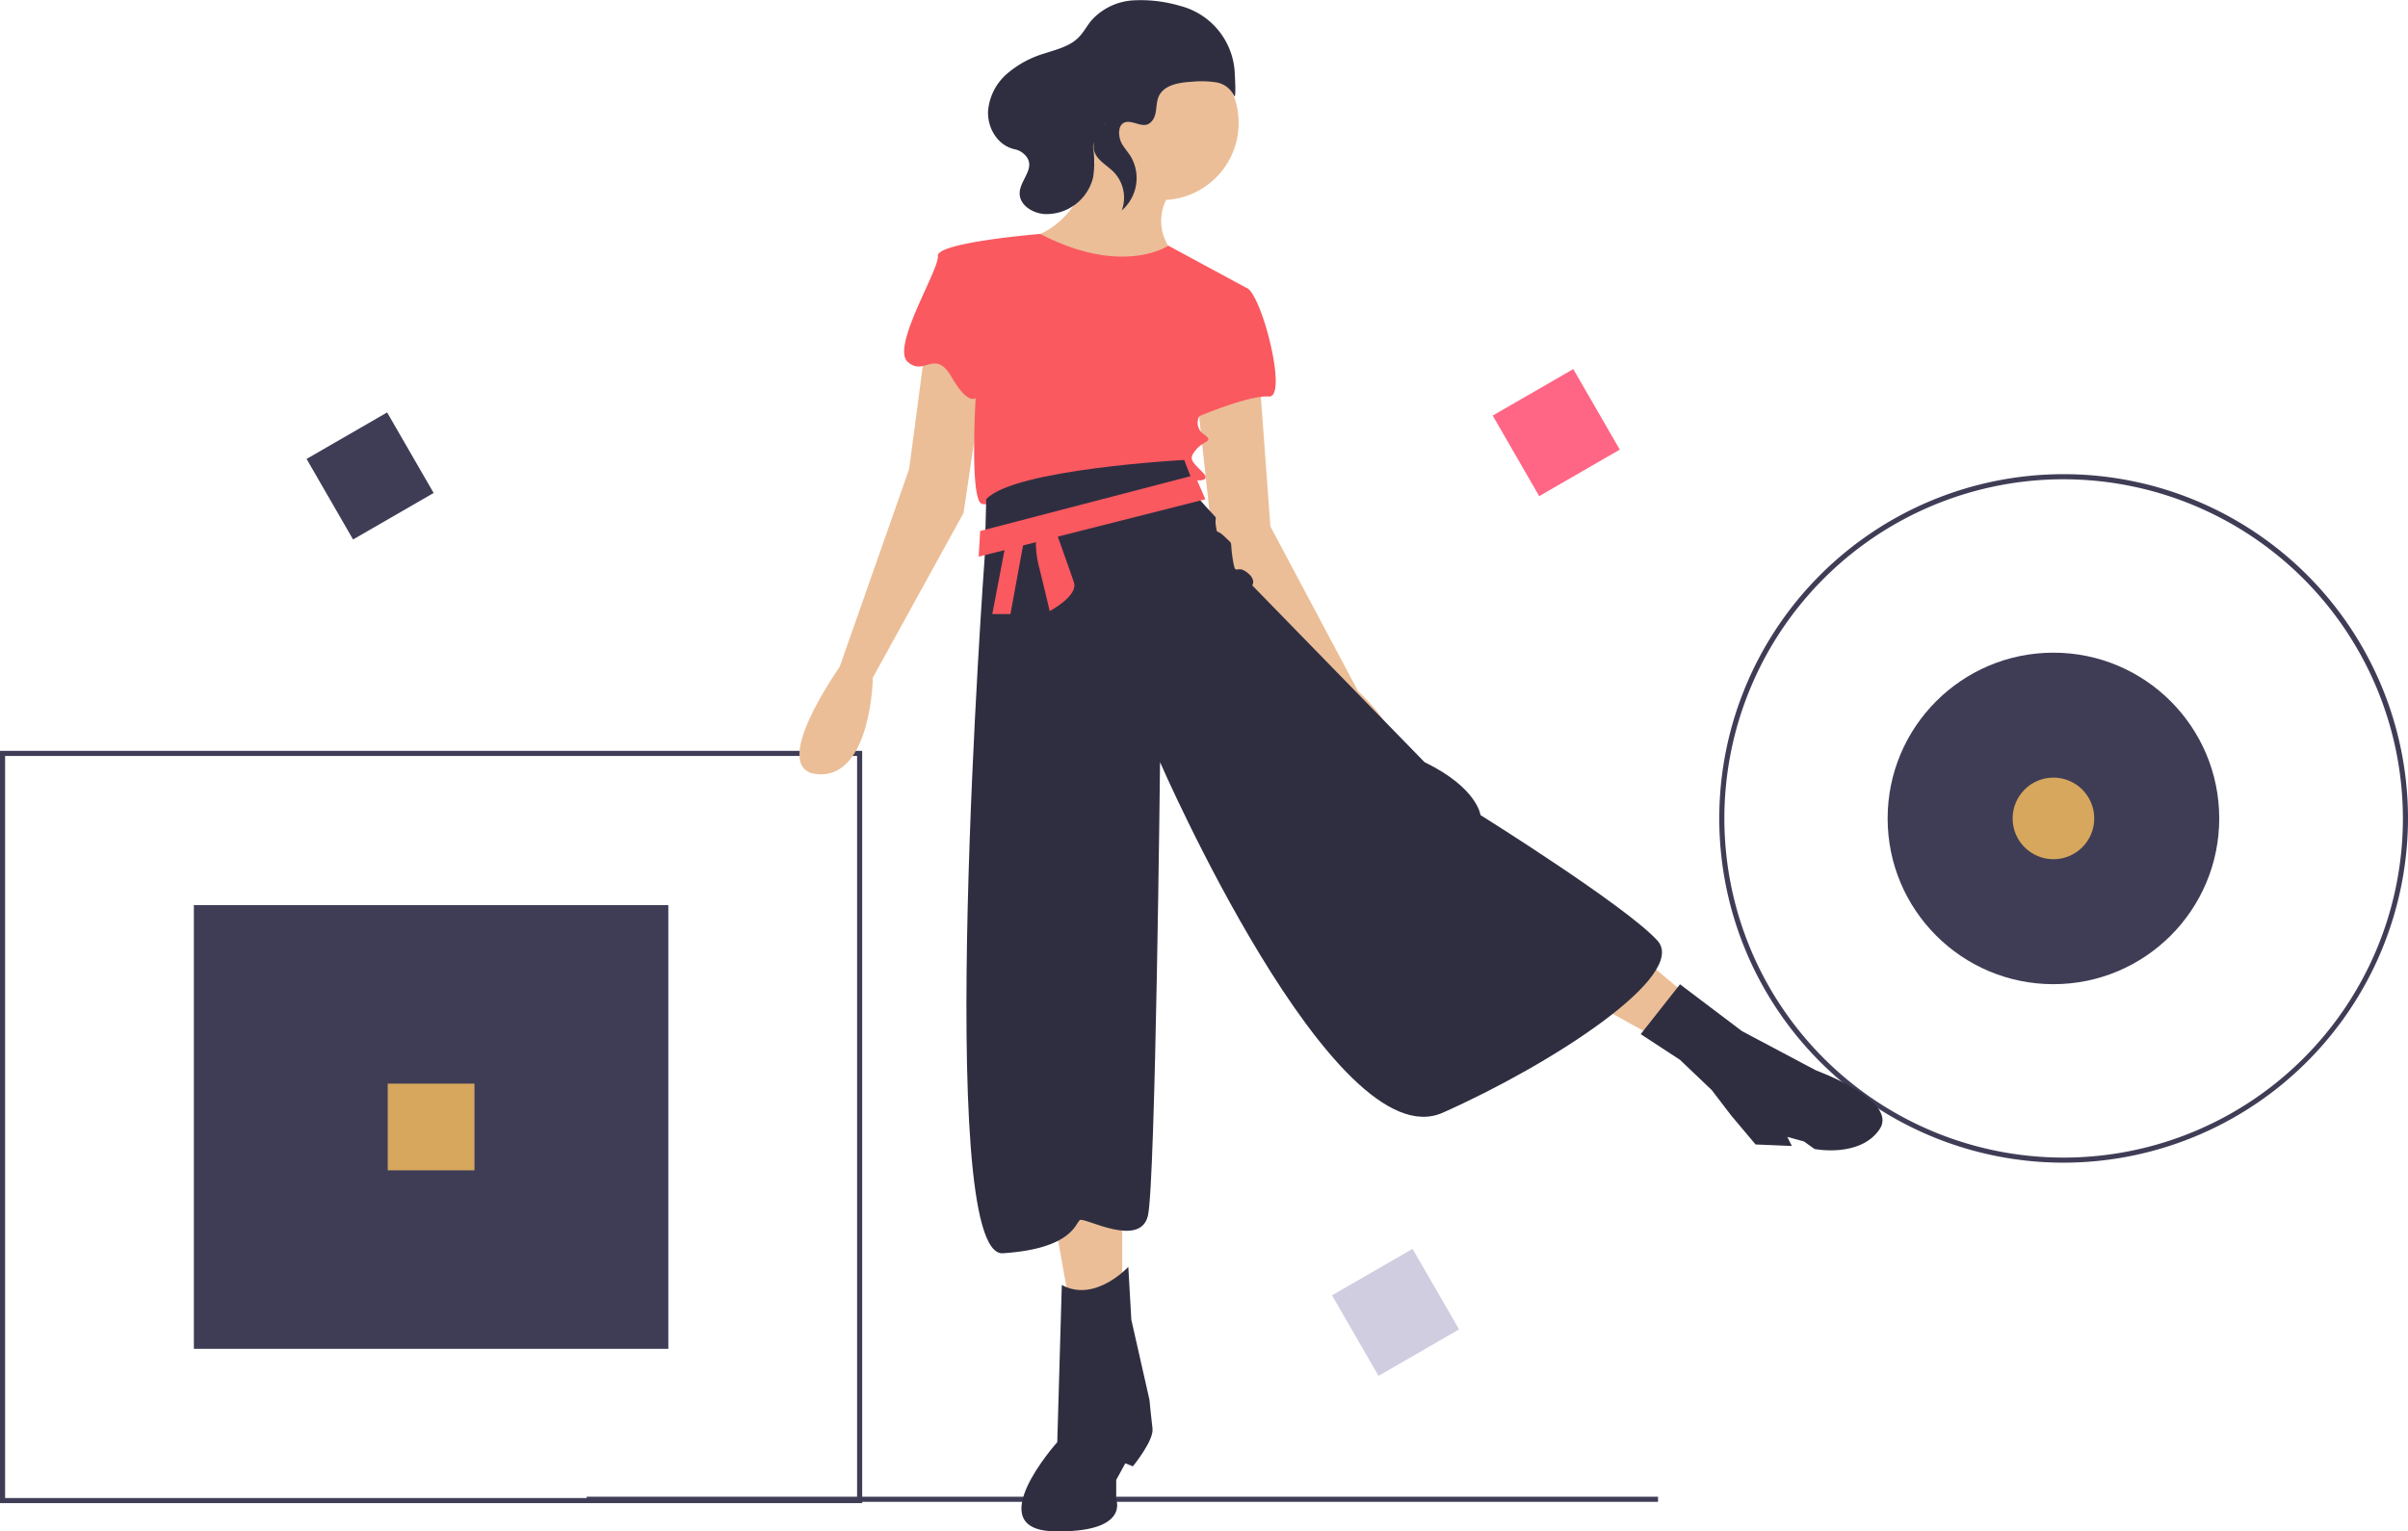 <svg id="Group_5" data-name="Group 5" xmlns="http://www.w3.org/2000/svg" width="436.507" height="277.679" viewBox="0 0 436.507 277.679">
  <rect id="Rectangle_81" data-name="Rectangle 81" width="86.007" height="80.458" transform="translate(35.143 164.128)" fill="#3f3d56"/>
  <rect id="Rectangle_82" data-name="Rectangle 82" width="194.209" height="0.925" transform="translate(106.352 271.405)" fill="#3f3d56"/>
  <path id="Path_172" data-name="Path 172" d="M284.292,580.6H128V444.189H284.292Zm-155.367-.925H283.367V445.114H128.925Z" transform="translate(-128 -308.036)" fill="#3f3d56"/>
  <path id="Path_173" data-name="Path 173" d="M864.424,460.537a62.424,62.424,0,1,1,62.424-62.424A62.495,62.495,0,0,1,864.424,460.537Zm0-123.924a61.5,61.5,0,1,0,61.5,61.5A61.569,61.569,0,0,0,864.424,336.614Z" transform="translate(-490.341 -249.707)" fill="#3f3d56"/>
  <circle id="Ellipse_80" data-name="Ellipse 80" cx="30.056" cy="30.056" r="30.056" transform="translate(342.177 118.35)" fill="#3f3d56"/>
  <path id="Path_174" data-name="Path 174" d="M413.29,474.97l3.014,16.988,9.316-4.11V472.5Z" transform="translate(-222.184 -254.017)" fill="#ebbe97"/>
  <path id="Path_175" data-name="Path 175" d="M547.8,646.542s-6.028,6.576-12.056,3.288l-.822,28.5s-14.248,15.892-.548,16.166,11.234-5.754,11.234-5.754v-3.562l1.644-3.014,1.37.548s3.836-4.658,3.562-6.85-.548-5.206-.548-5.206l-3.288-14.522Z" transform="translate(-343.267 -416.821)" fill="#2f2e41"/>
  <path id="Path_176" data-name="Path 176" d="M627.31,371.178l11.781,9.864-6.028,7.124-15.343-8.494Z" transform="translate(-332.085 -199.545)" fill="#ebbe97"/>
  <path id="Path_177" data-name="Path 177" d="M771.2,544.777l7.124-9.042,11.234,8.494,13.426,7.124s15.07,5.48,11.508,10.686-11.782,3.562-11.782,3.562l-1.918-1.37-3.014-.822.822,1.644-6.576-.274-4.384-5.206-3.562-4.658-5.754-5.48Z" transform="translate(-473.783 -357.252)" fill="#2f2e41"/>
  <path id="Path_178" data-name="Path 178" d="M464.292,284.495l-3.014,22.742-12.6,35.893s-13.426,18.906-3.836,19.454,9.864-17.536,9.864-17.536l16.44-29.866,4.384-29.591Z" transform="translate(-296.475 -222.185)" fill="#ebbe97"/>
  <path id="Path_179" data-name="Path 179" d="M608.5,299.9l1.918,26.03L626.307,355.8s10.96,9.864,4.658,13.152-12.056-13.426-12.056-13.426L600,328.944l-3.014-27.674Z" transform="translate(-380.128 -230.468)" fill="#ebbe97"/>
  <circle id="Ellipse_81" data-name="Ellipse 81" cx="13.974" cy="13.974" r="13.974" transform="translate(196.586 8.332)" fill="#ebbe97"/>
  <path id="Path_180" data-name="Path 180" d="M541.488,205.686s-2.466,14.8-12.878,17.262,18.358,10.686,26.578,3.014a8.574,8.574,0,0,1-.822-11.234C558.75,208.426,541.488,205.686,541.488,205.686Z" transform="translate(-342.162 -179.818)" fill="#ebbe97"/>
  <path id="Path_181" data-name="Path 181" d="M544.454,251.231l-14.118-7.625s-8.228,5.655-23.222-2.128c0,0-18.829,1.533-18.555,4s-8.494,16.44-5.48,19.18,4.932-2.466,7.946,2.74,4.384,3.836,4.384,3.836-1.1,18.358,1.1,19.18,37.537-4.384,37.537-4.384,4.658.822,2.466-1.37-2.466-2.466-1.1-4.11,3.288-1.37,1.37-2.74a2.489,2.489,0,0,1-.822-3.288s9.042-3.836,12.6-3.562S547.194,252.053,544.454,251.231Z" transform="translate(-318.55 -199.059)" fill="#fa595f"/>
  <path id="Path_182" data-name="Path 182" d="M510.454,337.245l-.274,10.412s-9.316,127.134,3.288,126.312,13.152-5.48,13.974-6.028,10.96,5.206,12.33-.822,2.192-82.2,2.192-82.2,31.509,72.335,51.237,63.567,44.661-24.934,38.907-31.235S600.05,394.51,600.05,394.51s-.548-4.932-10.138-9.59l-31.235-32.057s.822-1.1-1.1-2.466-1.918,1.1-2.466-2.466.274-2.192-1.37-3.836-1.37-.274-1.644-1.918.274-1.37-.274-1.918-2.74-3.014-2.74-3.014l-2.74-7.124S515.386,331.765,510.454,337.245Z" transform="translate(-331.677 -246.714)" fill="#2f2e41"/>
  <path id="Path_183" data-name="Path 183" d="M383.937,196.441,422.844,186.3l1.918,4.384-41.1,10.412Z" transform="translate(-206.257 -100.156)" fill="#fa595f"/>
  <path id="Path_184" data-name="Path 184" d="M391.462,212.331,389,225.209h3.288l2.466-13.426Z" transform="translate(-209.124 -113.854)" fill="#fa595f"/>
  <path id="Path_185" data-name="Path 185" d="M534.134,358.793a17.967,17.967,0,0,0,.548,5.754c.822,3.288,1.918,7.946,1.918,7.946s5.206-2.74,4.384-5.206-3.288-9.316-3.288-9.316Z" transform="translate(-346.315 -261.686)" fill="#fa595f"/>
  <path id="Path_186" data-name="Path 186" d="M545.218,171.467c.827-1.208.464-2.886,1.056-4.225.929-2.1,3.67-2.534,5.964-2.672a17.579,17.579,0,0,1,4.568.123,4.386,4.386,0,0,1,3.113,2.374c.322.688.288-1.443.138-4.181a13.212,13.212,0,0,0-9.844-12.062l-.1-.025a25.052,25.052,0,0,0-8.485-.989,11.068,11.068,0,0,0-7.539,3.625c-.835,1.006-1.438,2.2-2.365,3.125-1.63,1.62-4,2.167-6.184,2.884a18.443,18.443,0,0,0-6.794,3.7,10,10,0,0,0-3.405,6.789c-.119,3.029,1.733,6.2,4.825,6.876a3.489,3.489,0,0,1,1.474.679c2.91,2.372-.531,4.7-.571,7.287-.033,2.161,2.338,3.627,4.494,3.78a8.7,8.7,0,0,0,8.827-6.67,18.131,18.131,0,0,0-.007-5.387c-.193-2.055,4.337-6.773,1.336-3.307a5.074,5.074,0,0,0-1.171,2.32c-.554,2.813,1.994,3.826,3.578,5.431a6.72,6.72,0,0,1,1.459,6.954,7.747,7.747,0,0,0,1.644-9.746c-.5-.814-1.159-1.527-1.634-2.357-.742-1.295-.888-4.076,1.273-3.948C542.415,171.941,543.987,173.265,545.218,171.467Z" transform="translate(-336.233 -149.743)" fill="#2f2e41"/>
  <rect id="Rectangle_83" data-name="Rectangle 83" width="16.863" height="16.863" transform="translate(293.624 81.531) rotate(150)" fill="#ff6584"/>
  <rect id="Rectangle_84" data-name="Rectangle 84" width="16.863" height="16.863" transform="translate(78.608 89.392) rotate(150)" fill="#3f3d56"/>
  <rect id="Rectangle_85" data-name="Rectangle 85" width="16.863" height="16.863" transform="translate(264.493 241.059) rotate(150)" fill="#d0cde1"/>
  <rect id="Rectangle_86" data-name="Rectangle 86" width="15.722" height="15.722" transform="translate(70.285 196.496)" fill="#d6a75d"/>
  <circle id="Ellipse_82" data-name="Ellipse 82" cx="7.398" cy="7.398" r="7.398" transform="translate(364.835 141.007)" fill="#d6a75d"/>
</svg>
